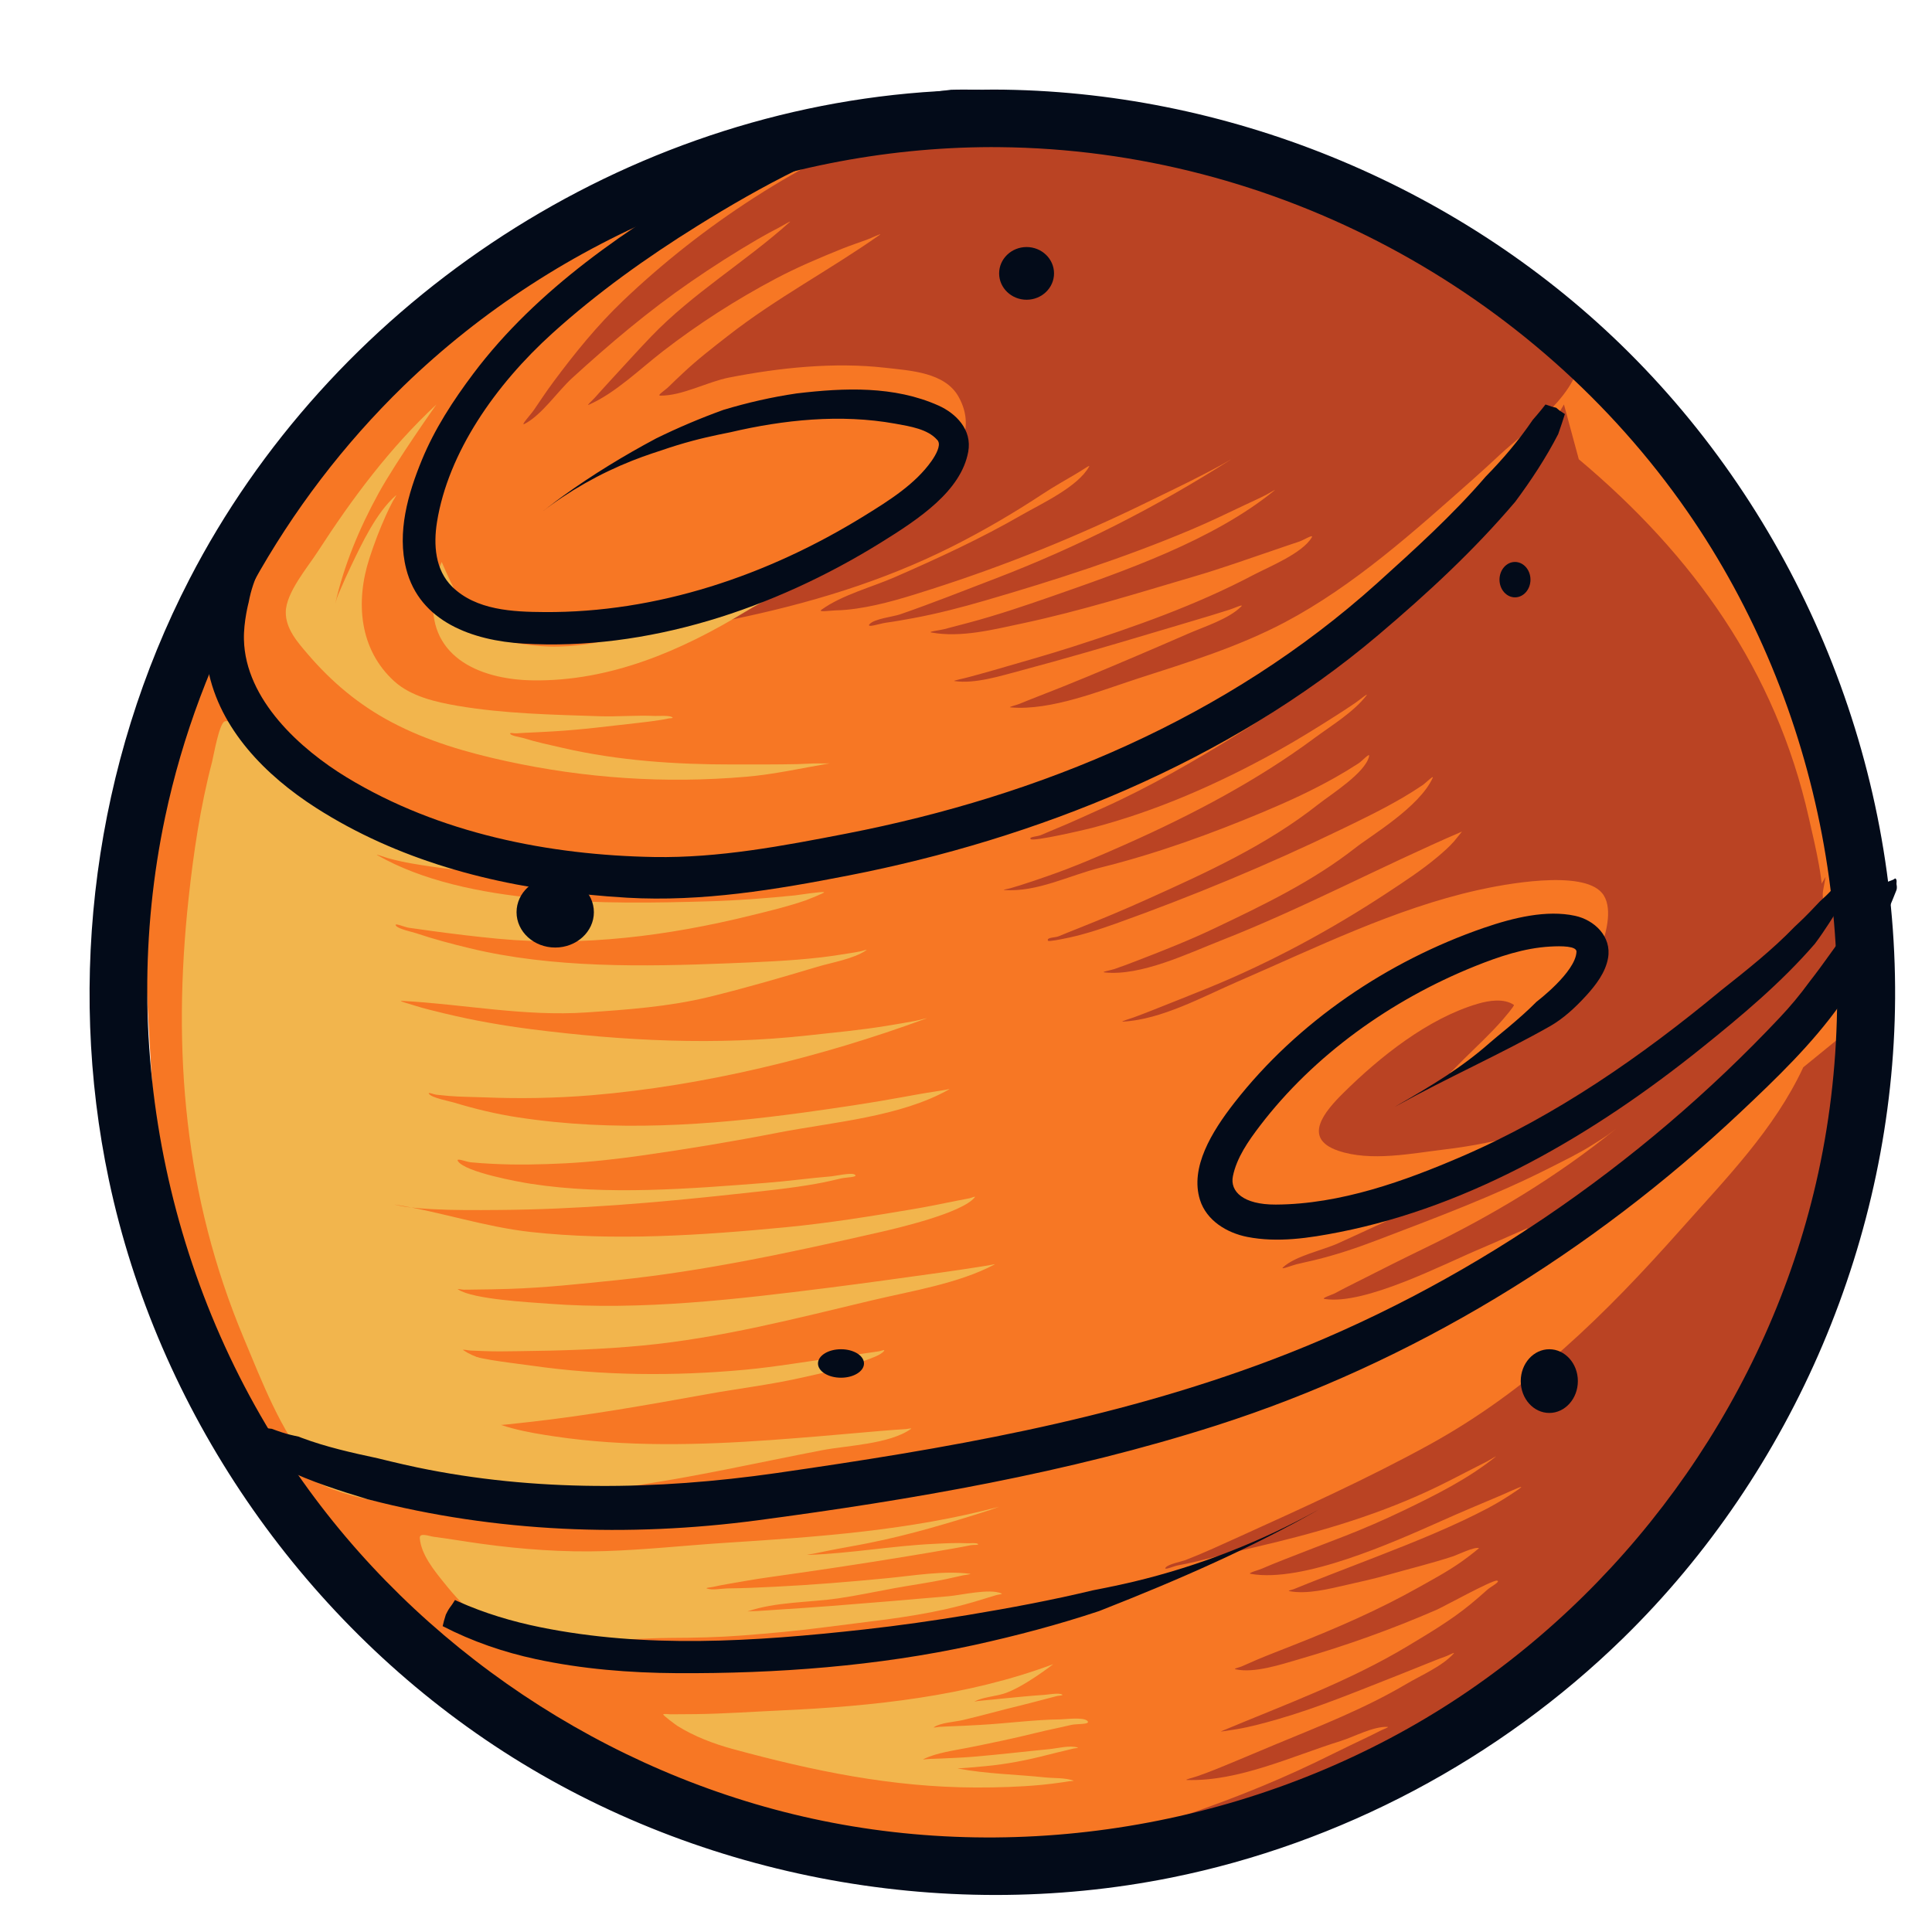 <svg height="200" viewBox="0 0 200 200" width="200" xmlns="http://www.w3.org/2000/svg"><g fill-rule="evenodd"><path d="m5387.03 16283.6c-262.58 16.4-533.72-26.6-778.17-124.3-246.41-98.6-473.13-243.3-657.07-436.3-227.22-238.6-430.2-501.2-515.44-826.8-55.4-211.7-58.23-412.5-45.65-629.4 9.65-166.7 15.52-331.9 64.43-492.9 232.24-764.6 873.31-1271 1664.79-1344.4 404.38-37.4 655.9 31.5 1004.78 221.9 64.26 35.1 133.28 59.2 195.68 98.1 240.69 150 431.15 392 586.06 626.1 109.79 166 239.41 342.4 280.19 541.2 33.46 163.4 10.96 342.7-2.79 507.1-75.34 899.9-702.98 1715.5-1627.92 1834.2" fill="#f77724" transform="matrix(.047 0 0 -.047 -144.051 775.373)"/><path d="m8066.5 16216.8c-73.38-157.2-194.12-279.7-308.29-408.3-190.39-214.3-384.18-406.7-638.57-546.1-153.98-84.4-315.51-157.5-475.4-230-45.65-20.6-90.75-41.7-137.45-59.8-9.67-3.7-44-10.3-50.23-18.9-6.23-8.5 20.75 3.7 31.13 5.5 15.41 2.7 30.66 6.1 45.87 9.7 48.12 11.7 96.25 24 144.45 35.2 150.84 35 296.69 76.2 437.96 141.2 37.84 17.4 74.56 36.6 111.62 55.7 13.24 6.7 26.49 13.3 39.67 20.2 7.28 3.8 28.07 16.9 21.71 11.7-69.52-55.7-151.63-96.6-231.5-135-49.84-24-100.28-45.9-151.82-65.9-50.11-19.4-100.21-38.5-150.19-58.2-18.68-7.3-37.24-14.8-55.67-22.8-9.51-4.2-38.43-11.5-28.2-13.3 131.42-22.9 358.99 79.3 479.27 132.8 50.95 22.8 102.5 44.4 153.91 66.1 2.43 1 48.73 22.2 49.58 20.7.99-1.8-26.36-19.2-28-20.3-37.97-25.3-77.91-45.1-119.09-64.6-93.46-44-191.17-80.8-287.45-118.2-34.82-13.5-69.58-26.9-104.27-40.7-11.81-4.7-23.41-9.6-35.22-14.3-4.06-1.6-16.46-4.2-12.13-5 45.58-8.6 99.62 5.3 144.02 15.4 35.34 8.1 70.82 15.7 105.71 25.7 55.09 15.7 110.9 29.1 165.27 47.1 11.28 3.8 52.53 24.3 64.73 20.3.13-.1-20.79-17.4-42.63-33-34.96-24.9-72.99-45.3-110.44-66.3-100.21-56.4-207.11-102.9-314-145-31.81-12.6-63.81-24.8-95.36-38.1-12.26-5.3-24.4-10.8-36.59-16.1-5.45-2.4-22.11-6-16.27-7.3 47.29-10.7 115.88 12.3 160.68 25.3 118.04 34.1 234.58 75.8 347.25 124.8 17.25 7.5 140.47 75.5 152.41 73.7 11.08-1.8-16.07-15.5-24.27-23-13.9-12.6-28.33-25.1-42.88-37-48.27-39.7-103.69-72.5-157.14-104.7-149.13-89.9-312.82-149-472.58-216-1.96-.9 14.89 1.4 41.06 5.8 34.56 5.9 68.27 15.2 101.91 24.8 102.83 29.6 201.27 70.8 300.69 109.8 31.87 12.5 63.55 25.5 95.36 38.2 9.77 3.9 19.6 7.6 29.44 11.1 6.43 2.3 23.81 11.9 19.28 6.9-29.64-32.7-81.97-54.6-119.29-76.7-105.65-62.5-221.01-107.3-334.14-154.2-48.07-20-96.01-40.6-144.34-60.2-16.07-6.4-32.3-12.5-48.57-18.3-8.99-3.3-36.37-9.7-26.86-9.9 130.39-4 265.62 60.4 387.92 98.5 33.84 10.5 81.72 37.1 118.12 35.6 5.9-.2-10.3-5.8-15.55-8.5-15.87-8.2-31.93-15.9-48-23.6-40.33-19-80.08-39.1-120.28-58.4-121.13-58.1-247.44-106.5-374.97-148.6-34.4-11.3-69.21-22-103.98-32.1-12.75-3.7-25.58-7-38.45-10.2-5.09-1.2-20.43-4-15.22-3.9 122.27 1.6 255.97 48.2 373.32 78 666.11 169.1 1128.13 591.1 1381.54 1219.7 71.35 177 116.54 342.1 123.16 533.5 2.17 62.3 9.38 142.3-9.64 202.7" fill="#ba4323" transform="matrix(.041 0 0 -.041 -144.051 775.373)"/><path d="m6798.94 16300c-201-340.2-409.98-547.9-748.46-757.3-100.33-62.1-203.34-121.9-311.07-170.4-37.24-16.7-74.48-34.1-112.24-49.5-10.68-4.4-21.26-9.1-31.95-13.5-7.57-3.2-29.02-3.9-22.8-9.2 6.94-5.8 124.77 21.7 139.39 25.5 148.12 38.4 291.94 101.7 425.53 175.9 47.14 26.2 92.97 54.6 138.43 83.6 14.58 9.3 29.04 18.8 43.25 28.5 8.4 5.7 31.49 24.8 25.32 16.8-29.82-38.5-80.14-68.7-118.77-97.3-131.78-97.9-281.61-176.6-431.27-243.3-60.33-26.9-121.76-53.4-184.19-75-20.89-7.2-41.77-14.5-62.89-21.1-7.38-2.3-14.77-4.4-22.19-6.6-4.62-1.3-18.61-3.7-13.8-4.1 76.19-5.2 149.09 33.6 223.23 52.1 126.93 31.6 251.65 76.8 372.23 127.3 57.64 24.2 112.76 49.4 167.17 80.2 17.81 10.1 35.57 20.9 52.72 32 8.16 5.3 26.27 25.7 24.11 16.3-8.75-38.7-87.99-87.8-117.32-111-118.65-93.7-256.33-156.4-393.28-218.1-52.04-23.5-105.18-45.7-158.24-66.8-15.23-6.1-30.41-12.1-45.53-18.4-8.13-3.3-28.27-2.2-24.37-10.1 1.35-2.7 31.13 3.6 34.95 4.3 41.51 7.9 81.55 21 121.27 35.1 175.57 62.8 350.09 135.2 517.92 216.4 48.29 23.3 96.81 46.8 143.18 74 14.76 8.7 29.39 17.9 43.67 27.5 8.04 5.4 27.83 25.5 23.75 16.7-30.95-67-141.26-131.9-177.31-160.2-98.19-77.2-212.76-132.2-324.98-185.6-57.18-27.2-116.43-50.6-175.53-73.4-17.89-6.9-35.85-13.8-54.04-20-7.76-2.6-31.42-6.8-23.28-7.7 83.84-9.4 193.9 44.2 269.04 73.6 189.55 74.4 367.57 170.2 553.64 250.3.24.1-16.91-21-17.99-22.3-11.4-12.9-24.24-24.2-37.37-35.3-37.13-31.3-77.5-57.5-117.99-84.2-128-84.2-266.5-159.1-408.37-217.1-42.29-17.3-84.89-33.9-127.31-50.9-15.18-6.1-30.48-11.9-45.82-17.6-8.21-3.1-33.37-10.2-24.6-9.7 88.57 4.7 184.09 57.6 263.78 92.1 178.63 77.3 360.5 167.6 551.36 210.2 57.94 13 240.95 48.5 286.72-6.7 25.01-30.3 10.61-87.1-.78-119.8-37.25-106.8-146.9-183.9-241.13-236.7-22.44-12.6-81.04-60.2-107.73-57.9-3 .2 4.02 4.5 6.12 6.7 8.22 8.4 16.49 16.8 24.83 25.1 30.71 30.4 62.26 59.4 90.63 92 1.5 1.8 27.47 31.8 25.14 33.4-23.16 15.8-57.95 9.9-82.72 2.7-114.75-33.6-225.47-122-309.51-205.2-42.83-42.4-95.73-104.2-12.12-132.9 75.22-25.8 170-6 246.71 3.1 245.63 29.3 488.32 137.3 676.48 297.4 50.87 43.3 189.31 178.1 192.25 245 3.18 73.3-16.68 149.5-32.63 220.5-76.24 338.6-265.55 603.4-529.11 824.6" fill="#ba4323" transform="matrix(.045 0 0 -.045 -144.051 775.373)"/><path d="m7929.45 16300c-88.67-155.1-224.39-272.7-360.3-385.7-166.09-138.1-339.68-270.8-532-370.8-101.01-52.6-204.42-98.3-307.69-146-37.68-17.4-106.44-31.3-137.14-59.7-8.27-7.6 21.91 4.7 32.83 7.3 14.67 3.6 29.4 6.7 44.08 10.2 52.54 12.6 104.69 30.1 155.1 49.4 143.54 54.8 288.88 108.9 426.02 178.5 36 18.3 72.71 35.9 106.7 57.7 11.82 7.6 23.97 14.8 35.48 22.9 6.46 4.6 25.07 19.2 18.93 14.2-145.67-117.9-302.64-212.1-471.51-293.8-54.74-26.5-108.9-53.8-163.12-81.3-18.36-9.3-36.77-18.3-54.74-28.2-9.11-4.9-37.55-13.5-27.27-15.1 99.59-15.3 291.85 85.4 385.24 124.5 30.7 12.9 114.45 50.4 114.65 50.1 1.93-2.8-65.6-56.8-89.58-73.2-82.01-56.4-170.29-107.4-258.89-152.8-12.35-6.3-92.68-32.8-97.01-46.7 0-.2 27.34 6.5 48.8 12.8 30.18 9 59.52 21 89.44 31 89.38 29.9 176.88 67.9 262.51 107.4 277.58 128.2 525.68 386 720.98 617.7 51.7 61.2 118.33 127.7 148.32 203.3 38.45 96.8-7.88 122.9-104.7 85" fill="#ba4323" transform="matrix(.042 0 0 -.042 -144.051 775.373)"/><path d="m5055.93 16229c-226.7-85-443.43-227-618.49-393.9-57.18-54.5-106.54-115.6-153.58-178.9-15.02-20.2-28.9-41.2-43.09-62-6.84-10.1-31.03-36-20.24-30.4 37.98 19.7 72.5 71.5 104.22 100.5 83.54 76.3 168.42 148.1 261.67 212.4 48.17 33.2 97.35 64.6 147.86 94 15.72 9.2 31.83 17.8 47.98 26.2 7.21 3.8 27.85 16.4 21.77 11-98.61-88.3-213.08-156.1-305.31-252.2-31.15-32.5-61.17-66.1-91.81-99.1-10.97-11.8-21.58-23.9-32.37-35.8-4.42-4.9-18.87-17.7-12.81-15 58.44 25.5 113.3 79.3 163.28 117.9 78.04 60.3 161 113.5 248.16 159.7 47.55 25.2 96.8 46 146.7 66.1 17.75 7.1 35.93 13.2 53.93 19.7 9.52 3.4 36.68 16.5 28.42 10.6-109.61-77.2-227.52-138.9-333.62-221.9-33.58-26.2-68.09-52.8-99.09-82.1-10.9-10.3-22.01-20.4-32.52-31-6.04-6.2-26.32-18.8-17.7-18.9 48.38-.5 103.89 30.6 151.77 39.9 110.81 21.7 231.83 34.4 344.45 21.4 54-6.2 129.9-9.8 160.21-62.9 45.34-79.6-11.44-148.1-68.44-200.2-111.25-101.7-226.84-189.3-369.01-244-55.95-21.4-112.63-41.3-170.71-56.2-18.18-4.6-36.32-9.2-54.5-13.8-9.27-2.3-37.3-6.1-27.78-7.1 59.97-5.9 132.61 17.7 190.66 29.6 169.37 34.9 332.11 83.4 487.25 161.5 68.62 34.6 135.15 73.6 199.32 115.9 23.21 15.3 47.43 28.9 71.34 43 21.22 12.7 32.33 21.1 29.98 16.8-24.95-45.1-106.1-82.3-148.73-106.8-89.99-51.9-184-95.2-279.13-136.8-50.73-22.2-116.46-39.1-161.8-71.9-8.58-6.2 21.22-1.5 31.84-1.3 15.35.2 30.78 1.8 45.98 4 56.17 8.1 112.12 25.9 166.05 43.2 162.44 52 318.66 115.3 471.85 190.1 42.55 20.8 85.46 41.2 127.5 63 12.64 6.6 25.32 13.2 37.78 20.1 6.58 3.6 26.03 15.1 19.66 11.1-165.06-105.1-336.13-192-519.15-262.1-69.35-26.5-138.37-54.1-208.56-78.3-14.51-5.1-56.88-9.6-66.99-21.6-7.6-9.1 23.68 1.6 35.42 3.2 19.95 2.7 39.8 6.3 59.6 9.9 54.07 10 107.67 23.9 160.43 39.3 152.75 44.4 305.85 93.8 452.52 155.7 40.56 17.1 80.17 36.2 119.93 55.1 15.35 7.2 30.76 14.1 45.88 21.9 5.97 3.1 23.23 13.7 17.96 9.4-135.36-110.1-329.86-177.1-492.42-233.9-59.71-20.8-119.68-41-180.85-57.3-18.06-4.9-36.25-9.5-54.35-14.3-9.23-2.4-37.19-5.6-27.77-7.3 64.93-11.9 136.81 6.6 199.96 20 128.27 27.3 252.95 66.4 378.61 103.4 58.41 17.1 115.65 37.5 173.28 57.1 19.53 6.6 38.93 13.5 58.51 19.9 9.09 3 32.09 17.3 27.28 9.1-20.56-35.2-95.23-65.2-129.64-83.3-125.41-66.1-260.3-113.5-394.87-156.9-58.41-18.8-117.55-35.2-176.43-52.4-17.96-5.3-36.1-10-54.14-15-11.7-3.3-36.64-8.1-31.9-8.8 45.15-6.8 102.55 11.6 145.72 23 95.86 25.6 191.21 53.4 286.26 81.8 44.04 13.2 88.21 26 132.18 39.4 13.76 4.2 27.38 8.7 41.14 12.8 8.8 2.6 32.93 13.8 26.44 7.3-27.6-27.7-81.56-44.5-116.87-59.9-74.01-32.3-148.25-64-222.81-95-35.82-14.9-71.85-29.3-108.06-43.3-13.91-5.4-27.74-10.9-41.54-16.6-6.27-2.6-25.57-7-18.83-7.5 89.15-7.9 198.92 37.3 282.07 64.1 109.17 35.2 219.73 69.4 321.62 123.1 153.21 81 286.5 201.5 415.32 315.7 20.04 17.8 39.79 35.9 59.37 54.2 53.12 49.8 188.09 141 173.08 228.9-18.82 111-235.52 208.8-321.6 254.4-340.36 180.3-709.65 320.3-1101.69 267.5" fill="#ba4323" transform="matrix(.047 0 0 -.047 -144.051 775.373)"/><path d="m4313.08 16300c-9.72-22.7-15.28-47.9-18.45-72.3-19.19-146.7 102.08-204.5 233.64-206.3 180.8-2.4 347.97 69.4 499.44 161.6 41.09 25 88.68 46.5 126.09 77 6.51 5.3-16.19-4.4-24.15-7-19.69-6.5-38.95-14.5-58.09-22.4-57.13-23.4-115.79-46.5-175.49-62.4-118.96-31.8-231.72-76.4-354.1-65.8-44.45 3.8-102.53 12-140.02 39.2-31.81 23.1-88.87 158.4-88.87 158.4" fill="#f2b54d" transform="matrix(.044 0 0 -.044 -144.051 775.373)"/><path d="m4205.02 16300c-107.79-100.6-193.37-215.6-273.22-338.9-23.05-35.7-72.63-93.8-73.23-138.4-.57-38.5 27.03-69.5 50.53-96.9 55.04-64.3 117.12-116.4 191.93-156.1 82.64-43.9 173.6-70.3 264.72-90.1 182.11-39.7 365.42-51.9 551.38-36 64.45 5.4 127.56 19.8 191.22 30.6 3.5.6-7.16 0-10.73 0-5.16.1-10.31.1-15.48.1-15.43.1-30.98-1.3-46.46-1.6-49.84-1-99.73-.8-149.58-.8-130.49-.1-262.98 8.7-390.46 38.1-30.46 7-61.26 13.4-91.08 22.8-4.97 1.6-26.62 4.6-29.63 9.5-2.33 3.8 8.93.8 13.41 1.2 6.81.5 13.66.9 20.52 1.2 21.5 1 42.99 2 64.49 3.3 65.59 3.7 131.09 12.4 196.34 19.6 18.11 2 36.26 4.3 54.25 7.2 5.28.9 10.62 1.9 15.82 3.1 2.86.6 10.5.1 8.46 2.1-5.3 5.5-32.63 3.2-40.2 3.5-42.92 2-85.99-2-128.91-.6-107.9 3.6-219.12 5.8-325.67 24-49.96 8.6-106.89 21.5-145.45 56.5-80.41 73.2-89.49 182.5-57.11 282.6 10.92 33.8 23.46 66.8 38.14 99.2 4.93 10.8 10.05 21.6 15.63 32.1 2.33 4.4 10.69 16.6 6.92 13.3-44.99-39.5-78.04-110.4-103.53-163.5-8.85-18.5-17.17-37-25.22-55.9-2.46-5.6-4.94-11.4-6.94-17.3-1.31-3.9-4.44-15.8-3.5-11.8 20.33 89.3 55.8 174 99.85 254.1 40.66 73.9 132.79 203.8 132.79 203.8" fill="#f2b54d" transform="matrix(.045 0 0 -.045 -144.051 775.373)"/><path d="m4099.66 14499.2c-73.89 87.3-118.66 206.1-162.42 310.3-143.63 342.1-172.91 692.9-133.22 1059.5 11.91 110.1 28.41 221.4 56.53 328.7 3.08 11.8 16.73 91.3 30.07 97.4 10.49 4.9 39.76-13.6 47.97-18.5 44.5-26.7 82.84-61.7 129.35-85.4 176.19-89.7 357.38-177.5 551.91-218.3 104.24-21.8 210.52-36.2 317.19-30 36.61 2.1 72.95 5.4 109.28 10.2 11.83 1.5 23.63 3.2 35.38 5.1 5.92.9 23.63 3.7 17.75 2.5-189.2-39.7-379.43-41.4-572.5-29.4-61.66 3.9-123.24 11.1-184.11 21.6-19.45 3.3-38.71 7.6-57.72 12.8-8.83 2.4-34.48 11.9-26.51 7.4 214.77-122.8 556.53-118.1 796.07-111.1 70.02 2 139.85 7.3 209.52 14.4 3.39.3 68.65 10.4 69.87 7.4.71-1.6-38.82-17.4-43.51-19.1-43.48-15.1-88.57-25.8-133.27-36.8-199.22-49.1-403.61-75.3-608.68-55.9-53.97 5.1-107.86 11.7-161.59 19-17.52 2.4-34.99 5.1-52.51 7.4-10.46 1.4-37.16 13.5-31.2 4.9 5.48-7.9 39.92-15.1 48.52-18 42.41-14.3 85.65-25.7 129.12-36.2 199.31-48.1 418.1-44.5 621.74-36.3 74.44 3 148.57 5.7 222.66 14.2 23.39 2.7 46.87 6.3 70.11 10.1 8.95 1.4 17.98 2.9 26.9 4.7 4.46.9 17.12 5.4 13.41 2.8-29.35-20.9-83.71-29.9-117.95-40.1-86.68-26-172.91-51.1-260.85-72.6-96.42-23.5-196.03-30.6-294.7-37.3-150.66-10.2-295.71 19.9-444.88 27.8-10.73.6 20-7.9 30.22-11.1 23.67-7.5 48.21-13.3 72.31-19.1 69.55-16.9 141.31-29.4 212.25-38.4 220.17-27.9 441.64-39 662.68-14.6 62.69 6.9 125.62 12.7 187.91 22.8 23.35 3.9 46.71 7.6 69.99 12 8.95 1.7 35.27 9 26.7 5.9-253.38-93.2-535.77-162.1-804.2-184.6-86.27-7.2-174.88-8.7-261.4-5.1-27.65 1.1-55.31 1-82.88 3.3-10.18.9-20.48 1.9-30.65 3-5.89.6-20.87 7.2-17.64 2.2 6.35-9.8 49.63-17.8 60.04-21 50.62-15.4 102.5-27.9 154.77-35.8 230.39-35.2 459.28-19.6 688.88 11.9 78.83 10.9 157.65 22.4 235.88 36.8 26.03 4.7 52.27 9.6 78.43 13.5 8.75 1.4 17.44 2.8 26.19 4.2 2.84.5 11.01 2.8 8.49 1.3-117.21-66.7-282-79.2-411.79-104.4-109.87-21.4-220.06-39.8-330.91-55.4-60.4-8.5-121.67-15.4-182.62-18.5-57.99-2.9-116.3-4.2-174.33-1.2-17.52.9-35.19 2-52.66 3.7-10.22 1-36.15 11.7-30.66 3 16.65-26.7 146.01-50.2 175.87-54.8 183.21-28.2 382.16-11.9 566.08 2.3 52.46 4 104.65 11.4 157.09 15.7 9.55.7 48.32 9.7 56.49 4.1 9.23-6.4-21.54-6.4-32.43-9-20.04-4.8-39.88-9.3-60.16-12.9-64.74-11.7-130.42-17.8-195.79-25-189.88-20.7-379.59-36.9-570.74-38.2-52.34-.4-104.7-.8-157.01 1.9-18.97 1-38.06 2.4-56.92 4.6-7.54.9-15.03 2.2-22.49 3.7-3.83.8-15.23 3.3-11.4 2.7 110.15-17.3 215.4-53.6 326.88-65.9 202.27-22.2 412.7-7.9 614.61 11.5 102.68 9.9 204.11 26.4 305.81 43.5 35.2 5.9 69.99 13.1 104.95 20.2 10.09 2 20.15 4 30.25 5.8 4.5.8 16.22 6.3 13.38 2.7-30.34-38.6-191.38-75.7-234.14-85.4-206.96-47-414.98-92.2-626.39-114.1-86.99-8.9-173.91-18.5-261.41-21.2-27.57-.9-55.19-1.3-82.8-1.6-8.72-.1-17.44-.4-26.16-.3-4.38.1-16.76 3.2-13.17.7 35.18-24.1 174.56-31.1 218.39-34.5 220.96-16.8 452.57 10.6 671.8 38.2 91.81 11.6 183.42 24.5 275.02 37.2 29.15 4.1 58.15 8.4 87.26 13 8.72 1.3 17.44 2.9 26.15 4.2 4.27.6 16.65 3.8 12.83 1.8-86.95-45.9-199.62-63.6-294.31-86.1-183.25-43.6-364.52-90.9-552.5-108.9-98.27-9.4-197.57-12.5-296.27-13.6-29.08-.3-58.27-1.1-87.31.2-10.18.5-20.32.9-30.49 1.2-5.88.2-22.53 4.1-17.64.8 49.75-33.7 139.58-39 197.02-47 154.05-21.2 311.3-17.2 466.14-7.1 71.45 4.7 142.82 14.2 213.95 22.6 22.01 2.6 44.02 5.8 65.92 9.2 20.43 3.2 39.57 4.5 31.17 5.5-64.86 7.2-143.37-14.2-207.2-24.3-139.77-22.1-278.71-48.4-418.65-69.8-70.89-10.9-142.02-20.8-213.39-28.2-26-2.7-52.15-5-78.23-7-8.67-.6-17.27-.6-25.95-.6-2.97 0-11.28 1.7-8.88 0 55.27-38.2 132.32-51 197.05-60.7 171.93-25.7 349.85-21 522.72-8.7 77.21 5.6 154.26 12.2 231.34 19.1 21.74 2 43.55 3.7 65.33 5.4 8.68.6 17.36 1.2 26.04 1.7 4.34.2 16.57 3.2 13.05.6-51.79-37.1-154.04-39.8-214.64-51.5-155.2-29.9-309.97-65.3-466.58-87.4-66.4-9.3-133.15-17.2-199.98-22.4-23.16-1.8-46.35-2.7-69.55-3.4-8.84-.3-17.39-.2-26.2.1-4.57.1-18.3 1.7-13.8.7 116.22-27.2 240.37-19 358.52-11.8 22.69 1.4 143.29 12.1 162.18-1.6 2.21-1.6-5.24-1.4-7.89-2.1-9.86-2.6-19.88-4.7-29.82-7-22.8-5.2-45.84-9.2-68.8-13.5-68.84-12.8-126.95-11.4-196.78-16.8-127.74-10-261.71 4.5-387.45 22.5-82.64 11.8-194.88 26.2-269.84 66.1" fill="#f2b54d" transform="matrix(.043 0 0 -.043 -144.051 775.373)"/><path d="m4893.41 16298.9c67.01-26.8 140.71-32.4 211.55-42.5 187.42-26.7 376.68-28.2 565.32-10.9 83.74 7.7 166.31 22.7 249.66 33.2 26.9 3.4 53.62 8.4 80.47 12 8.74 1.2 17.47 2.6 26.21 3.8 4.6.7 16.43 5.5 13.9 1.6-7.3-11.2-34.72-19.9-46.45-24.5-57.97-22.8-119.11-35.1-179.78-48.6-80.35-17.8-162.18-27.5-243.13-42.1-157.79-28.5-315.14-56.6-474.63-74.3-71.83-8-150.97-18.7-222.2-.4-27.06 7-60.74 18.8-71.22 47.6" fill="#f2b54d" transform="matrix(.039 0 0 -.039 -144.051 775.373)"/><path d="m6512.92 16300c-243.11-64.8-494.31-82.3-744.3-98.3-110.41-7.1-220.54-19.3-331.17-22.7-111.58-3.5-224.95 4.8-335.45 20-43.46 6-86.71 13.4-130.18 19.1-11.42 1.5-38.71 12.4-37.41-3.7 3.51-44.3 38.76-87.7 65.5-120.8 30.12-37.4 61.82-74.3 103.49-99.3 146.19-87.4 355.45-52.3 516.42-51.7 64.42.2 129.43 1.7 193.71 6.6 76.06 5.9 151.67 12.8 227.33 22.8 108.25 14.3 217.75 24.5 324.43 48.4 35.33 7.9 70.98 17.5 105.5 28.4 11.24 3.6 22.57 6.7 33.81 10.3 4.85 1.6 19.28 2.6 14.56 4.6-33.22 14.2-109.14-4.6-144.21-7.6-107.79-9.3-215.78-18.5-323.66-26.8-48.33-3.7-96.61-6.9-144.97-10-17.4-1.1-34.71-2.6-52.11-3.4-6.2-.2-12.41-.5-18.6-.6-2.48-.1-9.76-1.1-7.43-.3 74.67 25.9 168.13 24 246.17 35.3 51.3 7.5 101.91 18.4 152.88 27.7 47.17 8.5 94.77 15 141.66 24.9 15.01 3.2 29.89 6.8 44.9 10 6.48 1.4 25.99 3.5 19.38 4.3-72.6 9.3-153.47-5.1-225.76-12-101.55-9.8-202.88-18.2-304.83-23.2-43.43-2.1-86.67-4.2-130.18-4.6-15.29-.2-41.27-5.7-55.92-.2-5.4 2 11.1 3 16.72 4.3 14.47 3.4 29 6 43.65 8.5 33.35 5.7 66.67 11.9 100.2 16.6 127.98 18 256.01 37 383.5 58 43.46 7.2 86.94 14.3 130.32 22.1 15.06 2.7 30.12 5.4 45.13 8.5 6.2 1.2 23.83-.2 18.66 3.5-4.68 3.4-21.86 1.4-27.43 1.7-31.02 1.5-62.03-.2-93.01-1.7-114.4-5.5-228.13-26.3-342.67-30-6.89-.2 13.48 2.8 20.23 4.2 11.23 2.3 22.43 4.6 33.62 6.9 36.95 7.5 74.18 13.6 111.17 21 112.12 22.4 220.59 54.8 329.24 89.6" fill="#f2b54d" transform="matrix(.038 0 0 -.038 -144.051 775.373)"/><path d="m6840.04 16300c-240.23-90.1-505.57-117.9-760.61-129.4-80.02-3.6-159.71-9.4-239.82-10.4-23.4-.3-46.81-.4-70.22-.5-2.82 0-18.01 2-20.45-.1-2.41-1.9 36.15-30.1 39.1-32 47.18-29.7 101.81-50.4 155.41-65 225.4-61.3 445.5-107.1 680.14-107.7 60.9-.1 120.92 1.6 181.59 7.2 20.54 1.9 41.13 4.5 61.54 7.5 5.87.9 11.78 1.9 17.59 2.8 3.97.6 15.61.7 11.82 2-23.45 8.1-54.98 6.2-79.64 8.8-80.29 8.5-163.58 9.7-242.95 24.8-3.1.6 6.19.7 9.28.9 6.79.6 13.62.9 20.36 1.5 15.65 1.4 31.3 2.7 46.95 4.2 58.97 5.5 116.5 16.7 173.79 31.5 17.45 4.5 34.86 8.6 52.36 12.8 6.92 1.7 13.81 3.4 20.68 5.1 3.93.9 15.61 1.5 11.78 2.7-22.76 7-57.49-2.4-80.66-4.6-71.2-6.9-142.16-15.4-213.45-21.3-29.13-2.4-58.45-3.4-87.63-4.8-10.71-.5-21.42-.8-32.13-1.1-5.87-.1-22.91-2.8-17.6-.3 37.86 17.7 83.11 23.5 123.74 31.5 63.62 12.7 127.75 26 190.68 41.6 32.83 8.2 66.12 14.5 99.04 22.4 14.92 3.5 55.59.3 44.74 11.2-11.13 11.1-60.76 4.4-74.93 4.2-75.36-.9-150.2-11.4-225.36-15.5-29.18-1.5-58.45-3.3-87.68-4.1-8.86-.3-17.59-.7-26.41-1.3-4.85-.3-18.61-3.6-14.59-.8 18.6 12.5 58.32 14.6 80.24 19.7 53.93 12.6 107.16 27.8 160.95 40.7 26.51 6.3 52.63 13.7 79 20.4 7.81 2 15.56 4.1 23.37 6.1 5.03 1.3 19.62 1.7 15.04 4.2-10.01 5.5-36.98.1-48.52-.7-39.06-2.6-78.12-6.5-117.08-10.3-17.55-1.7-35.09-3.8-52.69-5.2-5.91-.6-11.77-1.2-17.68-1.8-2.91-.4-11.26-2.3-8.68-.9 23.32 11.8 55.68 13.6 80.94 21.4 54.52 16.9 138.65 82.6 138.65 82.6" fill="#f2b54d" transform="matrix(.037 0 0 -.037 -144.051 775.373)"/><g fill="#030b19"><path d="m5247.36 16173.3c-477.36-1.2-950.03-192.8-1293.43-526-263.29-255.6-449.42-590.7-525.32-949.6-107.54-508.5 7.42-1058.4 316.58-1482.1 275.42-377.5 695.67-645.3 1152.84-732.9 473.52-90.8 982.1 10.7 1383.75 278.5 389.43 259.8 676.61 670.3 782.86 1129.8 116.2 502.4 13.37 1051.9-283.13 1479.5-337.21 486.4-907.17 797.4-1516.09 802.7-6 0-12.05.1-18.06.1zm6.23 126.7c509.5-1.3 1015.39-206.4 1381.49-561.8 382.83-371.8 607.25-898.4 603.89-1439.7-3.19-523.2-222.22-1041.4-599.66-1409.9-272.36-266-622.07-451.7-994.47-526.8-509.29-102.6-1057.6 3.4-1491.17 290.7-429.44 284.6-741.89 739.6-849 1246.2-93.79 443.6-31.27 918.6 177.55 1323 307.74 596.2 927.83 1020.1 1615.29 1072.5 51.9 3.9 103.88 5.8 156.08 5.8" transform="matrix(.047 0 0 -.047 -144.051 775.373)"/><path d="m6770.63 16295.2 10.41-2.7 7.59-6.3 12.43-8.2c-4.78-15.2-9.8-30.2-15.12-45.3l-.42-1.1c-28.04-54.4-61.81-105.7-98.34-154.9l-.54-.7c-94.69-111.4-200.5-209.5-315.34-306.7-345.77-292.9-788.21-469-1218.71-552.9-166.72-32.5-336.24-60.9-508.98-51-30.35 1.8-60.66 4.2-90.93 7.2-219.42 21.2-438.2 80.1-624.84 199.7-116.15 74.5-221.21 180.9-248.12 318.5-18.2 93.2 1.98 192.3 61.14 272.9l17.49 16.6c38.01 23.1 74.68 48.1 103.64 81.9 0 0-45.82-62.6-54.11-115.5l-5.91-18.8c-.9-1.6-1.72-3.3-2.58-4.9-12.29-24.4-21.08-50.2-26.16-77.8 0 0-11.92-44.4-10.96-85.8 3.22-138.7 130.25-252.6 236.51-317.2 212.27-129 465.89-179 707.13-183.2 148.49-2.6 296.18 25.5 442.95 54 445.89 86.8 875.23 265.7 1219.81 575.5 86.68 78.2 173.84 156.9 250 245.4 39.7 40.4 76.7 83.9 108.5 130.8 0 0 16.74 18.9 29.24 35.3 0 0 8.66-2.7 14.22-4.8" transform="matrix(.045 0 0 -.045 -144.051 775.373)"/><path d="m8104.49 16290.4-.33-8.1c.46-3.9 2.15-9.3-.52-16-21.56-55-46.58-108.9-69.9-163.5l-.78-1.8c-20-37.1-40.65-73.9-63.38-109.4-.91-1.4-.91-1.7-3.84-5.9-69.18-97.3-157.06-181.9-245.26-265-367.91-346.6-809.31-618-1292.26-772.7-366.35-117.3-751.61-183.5-1131.07-233.9-318.14-42.2-645.03-29.9-958.48 51.2l-2.04.5c-69.92 21.3-140.09 43.3-205.5 75.1l-.48.2c-25.41 17.9-53.92 36.5-68.62 59.8-18.49 29.3-38.09 57.9-61.78 83.2-1.67 1.8-6.39 6.7-1.96 2.3 27.53-26.6 63.57-43.4 101.45-46.8 0 0 19.91-7.6 35.3-12 12.63-3.6 30.87-7.3 30.87-7.3 2.25-.9 4.53-1.8 6.76-2.7 60.4-22.7 124.74-37.1 188.03-50.6 0 0 53.1-13.3 97.04-22.5 290.32-60.6 589.44-56.4 885.51-14 411.31 59.3 821.73 128.4 1219.55 278.6 474.68 179.2 908 476.9 1253.57 844 26.05 27.6 50.35 56.7 72.7 87.5 0 0 20.97 26.8 37.19 49.6 40.13 56.4 82.6 112.6 125.53 168.1 0 0 14.46 14.8 27.23 28.1l7.88 3.1c6.71 2.2 9.12 3.6 11.59 4.9 0 0 4.04 5.6 6-4" transform="matrix(.042 0 0 -.042 -144.051 775.373)"/><path d="m7397.12 16300c-192.62-110.8-396.62-199.6-606.49-282.1l-5.87-2.3c-111.16-37-225.53-67.3-340.89-92.6-262.77-57.4-538.17-78-808.38-76.5-129.85.8-259.15 11.2-385.03 38.3-87.19 18.7-173.18 48.1-253.74 89.8l3.43 14 5.15 17.2c7.4 14.8 7.59 14.7 17.33 28.1l7.63 11.9c2.98-1.4 5.96-2.8 8.93-4.1 71.9-32.1 147.19-54.6 223.37-70 285.47-58 579.51-39.9 883.61-6 94.42 10.5 188.57 24 282.08 39.4 114.14 19 226.84 40 339.76 67.1 0 0 62.24 11.8 110.94 23.5 177.15 42.4 347.08 108.7 506.91 197.9 1.88 1.1 3.76 2.2 5.63 3.2 2.24 1.3 5.63 3.2 5.63 3.2" transform="matrix(.038 0 0 -.038 -144.051 775.373)"/><path d="m7981.7 16296.8 2.31-5.8c-9.45-27.6-19.99-54.8-31.04-81.7 0 0-25.64-41.9-48.97-72.9l-1.03-1.4c-83.42-96.4-182.07-178.7-279.82-257.2-263.56-211.7-565.1-388.8-891.96-453.4-75.06-14.8-152.18-26.5-227.25-11.8-50.13 9.9-100.32 40.1-116.47 91.2-25.15 79.8 29.01 168 84.6 239.3 155.97 200 378.72 349.7 614.58 431.1 74.1 25.5 155.21 45 225.32 29.8 47.37-10.2 90.62-50.9 81.24-104.2-6.17-35.3-29.89-66.3-54.37-93.1-26.42-28.8-55.6-56-89.01-75-124.36-70.3-252.12-126.3-380.21-197.4l-.06.1c91.19 52.3 162.98 95.6 232.32 156.8 12.86 11.3 26.42 22 39.66 33.1l6.62 5.5c23.77 20.1 47.23 40.5 69.02 62.6 0 0 96.01 72.6 98.26 123 .65 14.2-36.44 14.5-65.23 12.8-63.82-3.6-125.58-24.5-185.6-48.6-206.56-83.2-396.59-219.3-529.05-392.7-29.11-38.1-57.71-79.2-66.96-124.6-7.72-37.7 25.57-70.4 105.59-70 159.32.7 318.18 58 459.25 118.9 232.65 100.5 442.99 247.2 637.08 407.9l1.35 1.1c63.04 49.9 126.09 99.7 181.68 157.3 0 0 20.5 18.8 36.5 35.5 13.31 13.9 25.77 27 25.77 27 19.99 17.4 38.12 36.9 53.41 58.5 0 0 6.04 1.5 12.47-1.7" transform="matrix(.042 0 0 -.042 -144.051 775.373)"/><path d="m5131.59 15524.9s-.73 1.2 0 0zm53.02 775.1c12.45 0 24.9-.2 37.32-.6 0 0 20.24-6.1 36.86-9.6 7.88-1.6 15.79-2.9 23.74-4.1l1.96-1.9s-33.28-7.2-59.01-20.7c-18.69-4-37.16-9-55.38-14.7 0 0-27.95-6.2-50.99-12.6-11.69-3.2-23.27-6.6-34.81-10.2 0 0-11.46-3.2-23.41-6.6-164.62-48.4-320.83-132.6-459.24-218.8-112.73-70.1-221.65-148-319.6-236.5-126.16-113.9-229.96-263.3-254.56-415.8-8.17-50.5-4.14-106 33.35-142.9 52.85-51.9 133.99-55.4 203.28-55.8 246.86-1.7 490.57 79.7 704.41 211.9 55.09 34 112.4 70 148.21 120.9 10.24 14.5 20.11 33.8 14.52 43.4-1.81 3.1 2.69-2.5-2.57 3.5-20.58 23.2-58.65 29.3-92.15 35.3-120.38 21.7-245.63 8.5-362.75-18.9 0 0-47.54-9.1-84.31-19.1-22.39-6-44.6-12.8-66.52-20.4 0 0-36.72-11.6-65.69-23.2-71.64-28.4-139.48-66.8-200.08-113.9 0 0 26.89 21 48.16 36.4 65.11 46.8 133.34 88.5 203.86 126.1l1.12.6c47.87 23.5 97.01 44.3 147.24 62.5l.87.3c52.52 15.8 106.12 28.1 160.52 36.1l1.49.2c104.52 12.4 213.98 16.8 311.51-26.8 38.36-17.2 74.46-53 65.54-101.8-15.82-86.4-107.97-147.7-192.5-200.1-237.06-147.1-515.97-238.7-787.55-222.4-110.95 6.6-228.14 47.8-257.83 164.5-20.58 80.8 3.85 165.5 34.62 240.2 28.06 68.1 68.38 130.2 113.46 190.2 139.8 185.9 342.35 323.1 539.64 435.9 130.07 74.4 272.88 137.9 419.18 174.1l1.63.4c30.2 6.1 60.65 11 91.28 14.5 0 0 12.84.4 25.18.4" transform="matrix(.047 0 0 -.047 -144.051 775.373)"/><path d="m4798.26 16300c52.59 0 95.3-39 95.3-87.1s-42.71-87.1-95.3-87.1-95.3 39-95.3 87.1 42.71 87.1 95.3 87.1" transform="matrix(.042 0 0 -.042 -144.051 775.373)"/><path d="m6838.19 16300c20.16 0 36.46-18.7 36.46-41.7 0-22.9-16.3-41.6-36.46-41.6-20.11 0-36.4 18.7-36.4 41.6 0 23 16.29 41.7 36.4 41.7" transform="matrix(.044 0 0 -.044 -144.051 775.373)"/><path d="m7806 16300c41.83 0 75.82-37.9 75.82-84.5 0-46.7-33.99-84.6-75.82-84.6-41.82 0-75.81 37.9-75.81 84.6 0 46.6 33.99 84.5 75.81 84.5" transform="matrix(.039 0 0 -.039 -144.051 775.373)"/><path d="m5925.88 16300c33.7 0 61.08-16.9 61.08-37.8 0-20.8-27.38-37.8-61.08-37.8-33.66 0-61.04 17-61.04 37.8 0 20.9 27.38 37.8 61.04 37.8" transform="matrix(.039 0 0 -.039 -144.051 775.373)"/><path d="m5441.79 16300c34.09 0 61.77-26.6 61.77-59.3s-27.68-59.3-61.77-59.3-61.77 26.6-61.77 59.3 27.68 59.3 61.77 59.3" transform="matrix(.046 0 0 -.046 -144.051 775.373)"/></g></g></svg>